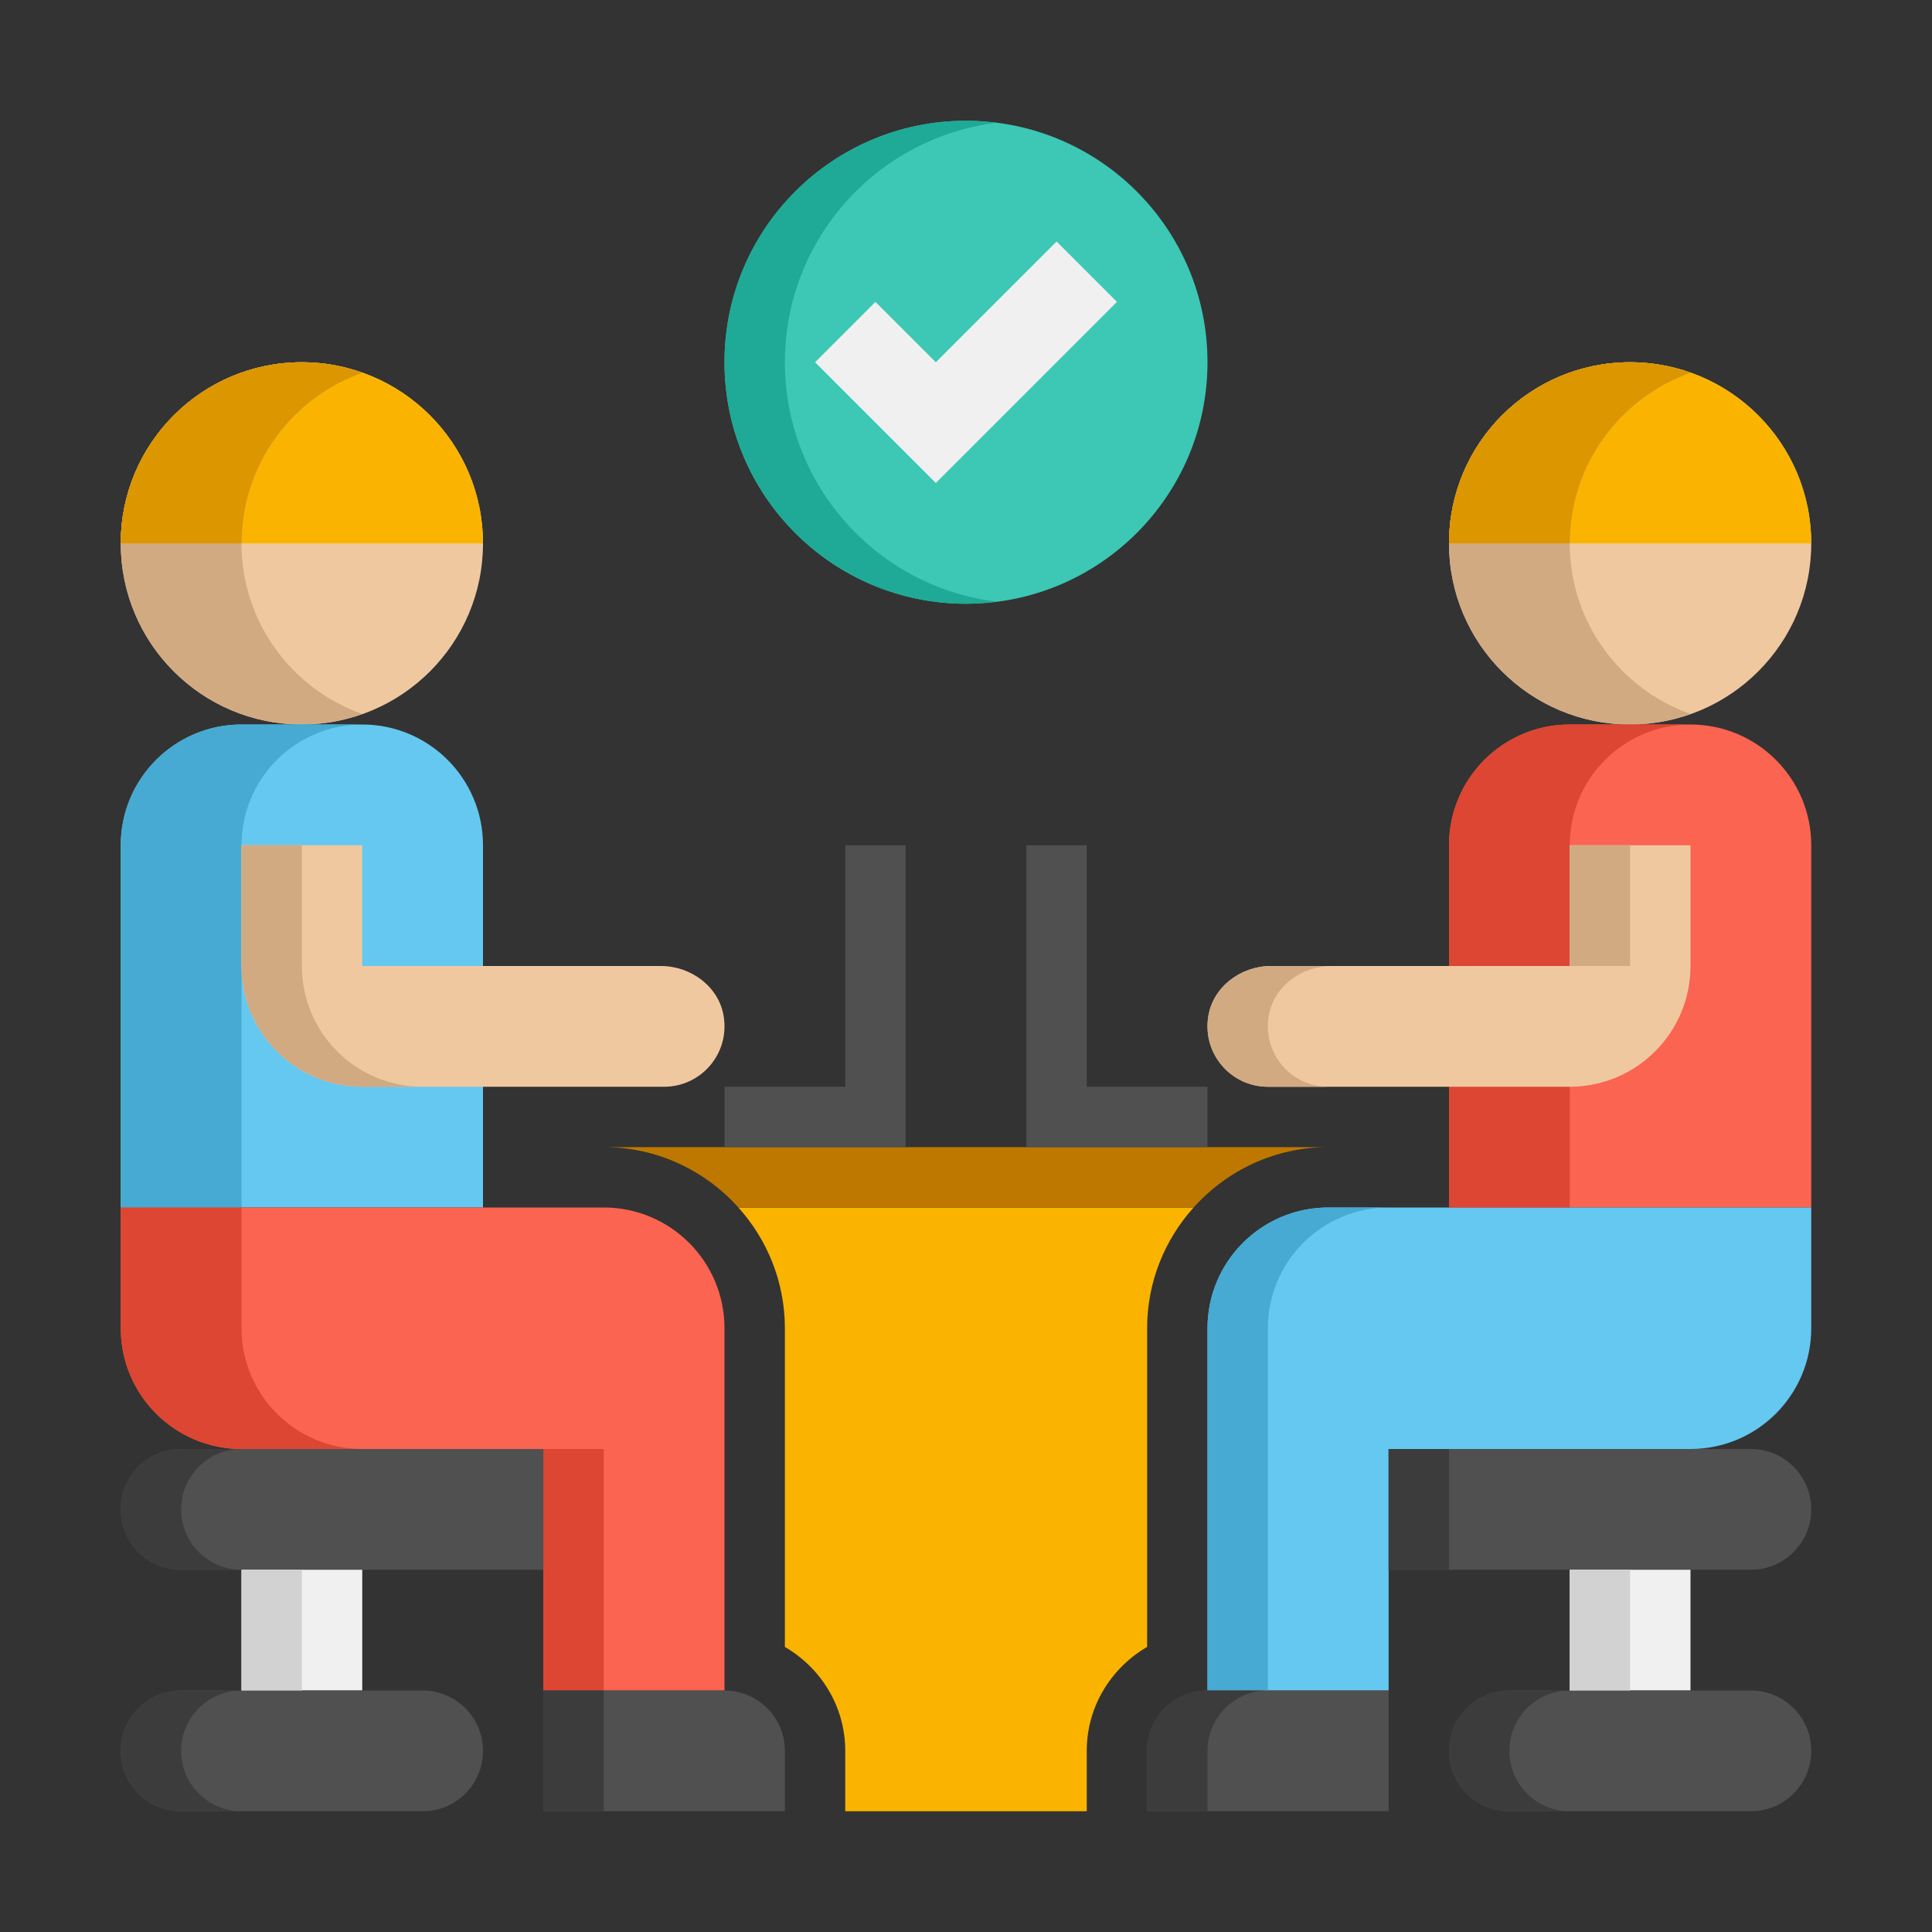 <svg height="512" viewBox="0 0 64 64" width="512" xmlns="http://www.w3.org/2000/svg"><rect x="0" y="0" width="64" height="64" fill="#333333" stroke="none"/><g id="Icons"><g><g><path d="m10 24c-3.314 0-6-2.686-6-6 0-3.314 2.686-6 6-6 3.314 0 6 2.686 6 6 0 3.314-2.686 6-6 6z" fill="#f0c8a0"/></g><g><path d="m4 18c0-3.314 2.686-6 6-6 3.314 0 6 2.686 6 6z" fill="#fab400"/></g><g><path d="m8 18c0-2.611 1.671-4.827 4-5.651-.626-.222-1.298-.349-2-.349-3.314 0-6 2.686-6 6s2.686 6 6 6c.702 0 1.374-.127 2-.349-2.329-.824-4-3.04-4-5.651z" fill="#d2aa82"/></g><g><path d="m12 12.349c-.626-.222-1.298-.349-2-.349-3.314 0-6 2.686-6 6h4c0-2.611 1.671-4.827 4-5.651z" fill="#dc9600"/></g><g><path d="m16 40h-12v-12c0-2.209 1.791-4 4-4h4c2.209 0 4 1.791 4 4z" fill="#64c8f0"/></g><g><path d="m4 40v4c0 2.209 1.791 4 4 4h10v8h6v-12c0-2.209-1.791-4-4-4z" fill="#fa6450"/></g><g><path d="m12 24h-4c-2.209 0-4 1.791-4 4v12h4v-12c0-2.209 1.791-4 4-4z" fill="#46aad2"/></g><g><path d="m8 44v-4h-4v4c0 2.209 1.791 4 4 4h4c-2.209 0-4-1.791-4-4z" fill="#dc4632"/></g><g><path d="m18 48h2v8h-2z" fill="#dc4632"/></g><g><path d="m26 60h-8v-4h6c1.105 0 2 .895 2 2z" fill="#505050"/></g><g><path d="m18 56h2v4h-2z" fill="#3c3c3c"/></g><g><path d="m4 50c0 1.105.895 2 2 2h12v-4h-12c-1.105 0-2 .895-2 2z" fill="#505050"/></g><g><path d="m6 50c0-1.105.895-2 2-2h-2c-1.105 0-2 .895-2 2s.895 2 2 2h2c-1.105 0-2-.895-2-2z" fill="#3c3c3c"/></g><g><path d="m21.893 32h-9.893v-4h-4v4c0 2.209 1.791 4 4 4h10c1.215 0 2.176-1.083 1.973-2.336-.16-.983-1.084-1.664-2.08-1.664z" fill="#f0c8a0"/></g><g><path d="m10 32v-4h-2v4c0 2.209 1.791 4 4 4h2c-2.209 0-4-1.791-4-4z" fill="#d2aa82"/></g><g><path d="m8 52h4v4h-4z" fill="#f0f0f0"/></g><g><path d="m14 60h-8c-1.105 0-2-.895-2-2 0-1.105.895-2 2-2h8c1.105 0 2 .895 2 2 0 1.105-.895 2-2 2z" fill="#505050"/></g><g><path d="m8 52h2v4h-2z" fill="#d2d2d2"/></g><g><path d="m6 58c0-1.105.895-2 2-2h-2c-1.105 0-2 .895-2 2s.895 2 2 2h2c-1.105 0-2-.895-2-2z" fill="#3c3c3c"/></g><g><path d="m54 24c-3.314 0-6-2.686-6-6 0-3.314 2.686-6 6-6 3.314 0 6 2.686 6 6 0 3.314-2.686 6-6 6z" fill="#f0c8a0"/></g><g><path d="m48 18c0-3.314 2.686-6 6-6 3.314 0 6 2.686 6 6z" fill="#fab400"/></g><g><path d="m52 18c0-2.611 1.671-4.827 4-5.651-.626-.222-1.298-.349-2-.349-3.314 0-6 2.686-6 6s2.686 6 6 6c.702 0 1.374-.127 2-.349-2.329-.824-4-3.04-4-5.651z" fill="#d2aa82"/></g><g><path d="m56 12.349c-.626-.222-1.298-.349-2-.349-3.314 0-6 2.686-6 6h4c0-2.611 1.671-4.827 4-5.651z" fill="#dc9600"/></g><g><path d="m60 40h-12v-12c0-2.209 1.791-4 4-4h4c2.209 0 4 1.791 4 4z" fill="#fa6450"/></g><g><path d="m60 40v4c0 2.209-1.791 4-4 4h-10v8h-6v-12c0-2.209 1.791-4 4-4z" fill="#64c8f0"/></g><g><path d="m46 40h-2c-2.209 0-4 1.791-4 4v12h2v-12c0-2.209 1.791-4 4-4z" fill="#46aad2"/></g><g><path d="m56 24h-4c-2.209 0-4 1.791-4 4v12h4v-12c0-2.209 1.791-4 4-4z" fill="#dc4632"/></g><g><path d="m38 54.556v-10.556c0-1.538.586-2.937 1.54-4h-15.08c.954 1.063 1.54 2.462 1.54 4v10.556c1.19.694 2 1.97 2 3.444v2h8v-2c0-1.474.81-2.75 2-3.444z" fill="#fab400"/></g><g><path d="m24.46 40h15.08c1.099-1.224 2.688-2 4.46-2h-24c1.771 0 3.36.776 4.46 2z" fill="#be7800"/></g><g><path d="m38 60h8v-4h-6c-1.105 0-2 .895-2 2z" fill="#505050"/></g><g><path d="m42 56h-2c-1.105 0-2 .895-2 2v2h2v-2c0-1.105.895-2 2-2z" fill="#3c3c3c"/></g><g><path d="m60 50c0 1.105-.895 2-2 2h-12v-4h12c1.105 0 2 .895 2 2z" fill="#505050"/></g><g><path d="m42.107 32h9.893v-4h4v4c0 2.209-1.791 4-4 4h-10c-1.215 0-2.176-1.083-1.973-2.336.16-.983 1.084-1.664 2.08-1.664z" fill="#f0c8a0"/></g><g><path d="m52 28h2v4h-2z" fill="#d2aa82"/></g><g><path d="m42.027 33.664c.16-.983 1.083-1.664 2.08-1.664h-2c-.996 0-1.92.681-2.08 1.664-.203 1.253.758 2.336 1.973 2.336h2c-1.215 0-2.176-1.083-1.973-2.336z" fill="#d2aa82"/></g><g><path d="m52 52h4v4h-4z" fill="#f0f0f0"/></g><g><path d="m58 60h-8c-1.105 0-2-.895-2-2 0-1.105.895-2 2-2h8c1.105 0 2 .895 2 2 0 1.105-.895 2-2 2z" fill="#505050"/></g><g><path d="m52 52h2v4h-2z" fill="#d2d2d2"/></g><g><path d="m50 58c0-1.105.895-2 2-2h-2c-1.105 0-2 .895-2 2s.895 2 2 2h2c-1.105 0-2-.895-2-2z" fill="#3c3c3c"/></g><g><circle cx="32" cy="12" fill="#3cc8b4" r="8"/></g><g><path d="m26 12c0-4.079 3.055-7.438 7-7.931-.328-.041-.661-.069-1-.069-4.418 0-8 3.582-8 8s3.582 8 8 8c.339 0 .672-.028 1-.069-3.945-.493-7-3.852-7-7.931z" fill="#1eaa96"/></g><g><path d="m37 10-6 6-4-4 2-2 2 2 4-4z" fill="#f0f0f0"/></g><g><path d="m46 48h2v4h-2z" fill="#3c3c3c"/></g><g><path d="m28 28v8h-4v2h6v-10z" fill="#505050"/></g><g><path d="m36 28v8h4v2h-6v-10z" fill="#505050"/></g></g></g></svg>